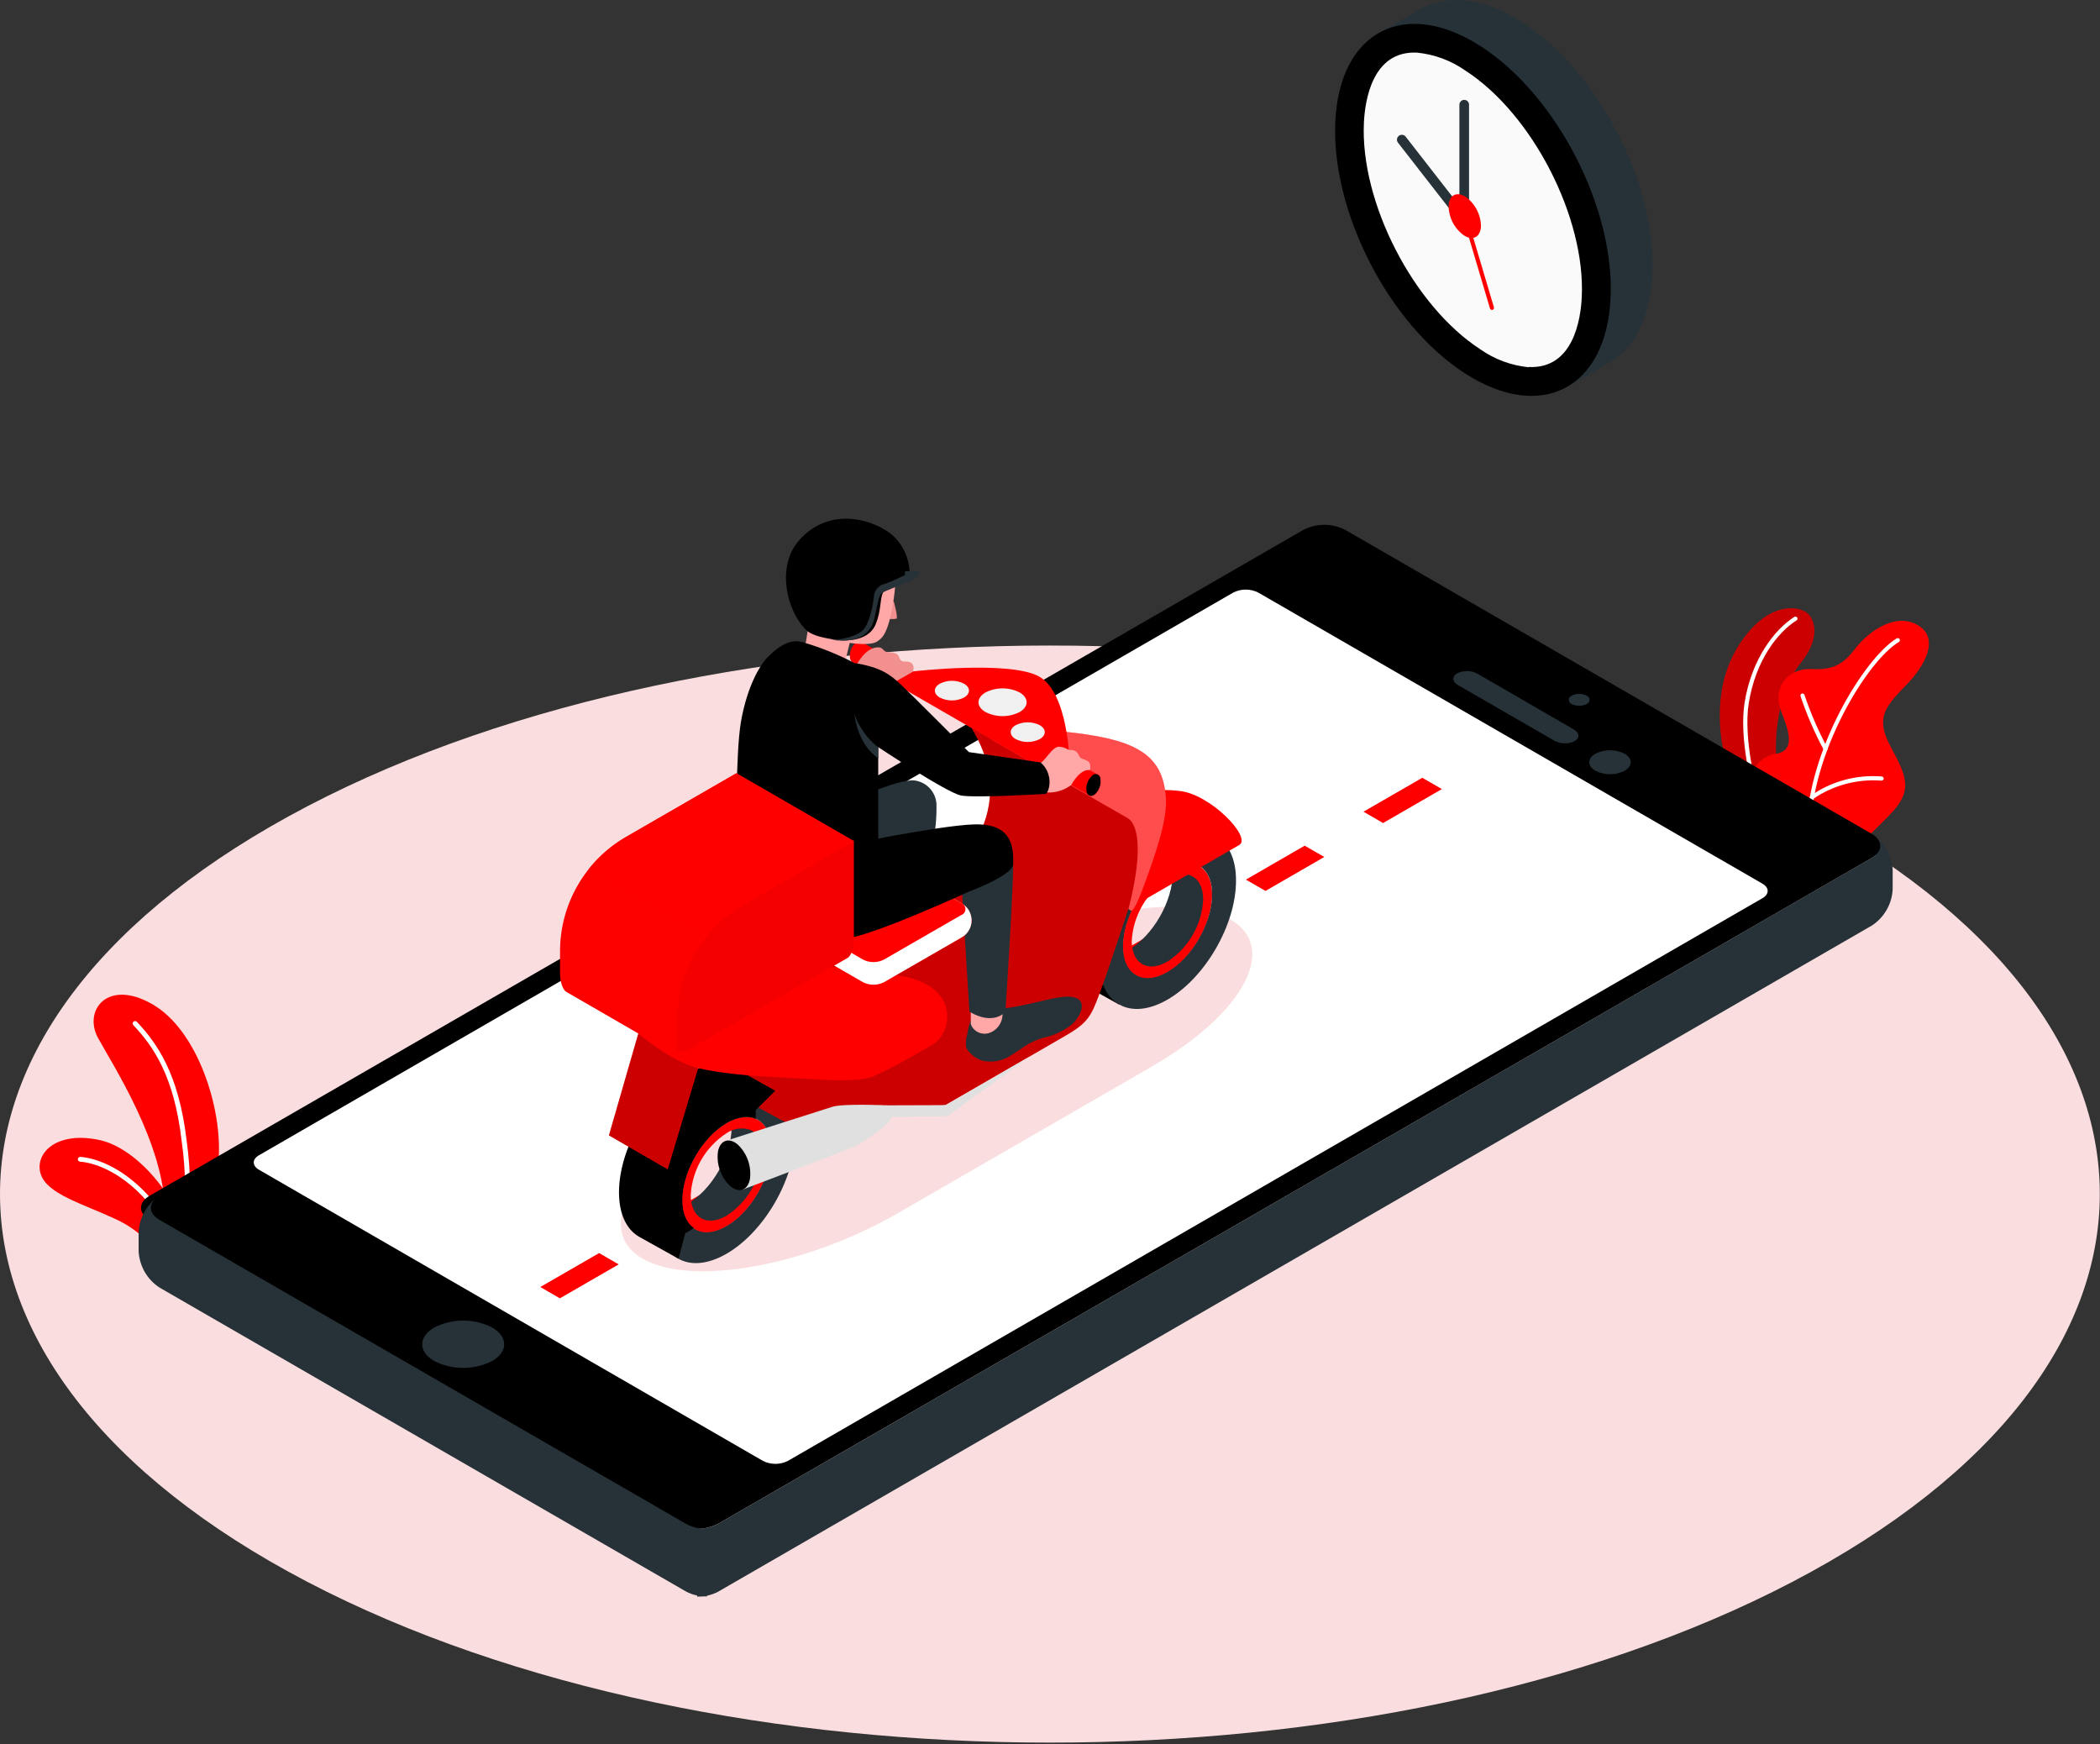 <svg width="289" height="240" viewBox="0 0 289 240" fill="none" xmlns="http://www.w3.org/2000/svg">
<rect x="0" y="0" width="289" height="240" fill="#333333" stroke="none"/>
<path d="M42.318 217.683C98.757 247.165 190.224 247.165 246.65 217.683C303.077 188.202 303.09 140.42 246.65 110.939C190.21 81.457 98.744 81.464 42.318 110.939C-14.109 140.414 -14.102 188.208 42.318 217.683Z" fill="#FADEDF"/>
<path d="M25.578 170.686H27.955C29.045 167.048 29.759 163.308 30.087 159.524C30.605 152.519 27.211 141.795 20.996 138.203C14.781 134.611 11.415 139.053 13.5 142.851C15.585 146.649 22.617 157.452 22.709 166.748L25.578 170.686Z" fill="#FF0000"/>
<path d="M25.007 170.686H25.671C26.32 166.098 26.32 161.442 25.671 156.854C24.595 147.764 21.607 143.541 18.832 140.606C18.771 140.542 18.687 140.505 18.599 140.502C18.511 140.5 18.425 140.532 18.36 140.593C18.296 140.654 18.259 140.738 18.256 140.826C18.254 140.914 18.286 141 18.347 141.065C21.05 143.913 23.958 148.03 24.987 156.927C25.645 161.489 25.652 166.122 25.007 170.686Z" fill="white"/>
<path d="M25.771 170.686C24.549 164.922 18.998 158.07 13.759 156.888C7.683 155.56 4.728 158.767 5.598 161.536C6.468 164.305 11.269 165.593 15.93 167.764C17.5 168.491 18.934 169.478 20.173 170.686H25.771Z" fill="#FF0000"/>
<path d="M23.559 170.686H24.27C21.7 164.225 15.857 159.617 11.076 159.192C11.033 159.187 10.989 159.191 10.948 159.204C10.906 159.217 10.867 159.237 10.834 159.265C10.8 159.293 10.773 159.327 10.753 159.366C10.733 159.405 10.721 159.447 10.718 159.491C10.712 159.534 10.716 159.578 10.728 159.62C10.74 159.662 10.761 159.701 10.789 159.735C10.817 159.769 10.852 159.796 10.891 159.816C10.93 159.835 10.973 159.847 11.017 159.849C15.532 160.254 21.05 164.583 23.559 170.686Z" fill="white"/>
<path d="M240.117 109.936L245.09 112.546L245.508 109.432C243.045 102.486 245.07 94.611 247.733 91.331C250.395 88.051 249.884 85.641 248.921 84.565C247.958 83.489 244.306 82.672 240.694 86.895C237.082 91.119 236.252 96.245 236.856 101.417C237.241 104.651 238.941 107.971 240.117 109.936Z" fill="#FF0000"/>
<path opacity="0.2" d="M240.117 109.936L245.09 112.546L245.508 109.432C243.045 102.486 245.07 94.611 247.733 91.331C250.395 88.051 249.884 85.641 248.921 84.565C247.958 83.489 244.306 82.672 240.694 86.895C237.082 91.119 236.252 96.245 236.856 101.417C237.241 104.651 238.941 107.971 240.117 109.936Z" fill="black"/>
<path d="M242.168 111.012L243.151 111.53C243.141 111.511 243.13 111.493 243.118 111.477C241.71 109.803 239.891 101.61 240.654 96.809C241.597 90.879 244.638 87.008 247.241 85.368C247.273 85.349 247.301 85.323 247.322 85.292C247.344 85.262 247.359 85.227 247.367 85.191C247.375 85.154 247.376 85.116 247.369 85.079C247.362 85.043 247.348 85.008 247.327 84.977C247.285 84.913 247.22 84.868 247.146 84.852C247.071 84.836 246.994 84.85 246.929 84.89C244.273 86.597 241.059 90.6 240.083 96.723C239.379 101.191 240.787 108.27 242.168 111.012Z" fill="white"/>
<path d="M245.189 98.084C246.644 101.65 246.637 103.396 244.266 103.761C242.128 104.08 239.532 106.676 241.942 110.893L256.046 118.29C256.081 117.501 256.276 116.728 256.618 116.017C256.961 115.306 257.444 114.672 258.038 114.153C260.355 111.836 262.493 110.089 262.161 107.513C261.829 104.937 259.592 102.453 259.22 100.209C258.848 97.965 259.99 96.683 262.427 94.166C264.864 91.65 267.075 87.746 263.821 85.966C260.568 84.187 256.843 87.234 255.289 89.286C253.735 91.338 252.314 92.241 249.253 92.068C246.192 91.896 243.735 94.518 245.189 98.084Z" fill="#FF0000"/>
<path d="M249.18 114.691C249.114 103.748 256.955 90.933 261.318 88.343C261.382 88.302 261.429 88.238 261.447 88.164C261.466 88.09 261.455 88.011 261.418 87.945C261.378 87.881 261.315 87.835 261.242 87.816C261.169 87.798 261.091 87.808 261.026 87.845C256.604 90.501 248.695 103.323 248.609 114.405L249.18 114.691Z" fill="white"/>
<path d="M251.278 103.316C251.218 103.33 251.155 103.323 251.1 103.296C251.045 103.27 251 103.225 250.973 103.17C249.706 100.807 248.64 98.341 247.786 95.8C247.774 95.764 247.77 95.726 247.773 95.689C247.776 95.651 247.787 95.615 247.804 95.582C247.822 95.549 247.845 95.519 247.874 95.495C247.903 95.471 247.936 95.452 247.972 95.441C248.007 95.43 248.045 95.426 248.082 95.429C248.12 95.432 248.156 95.442 248.189 95.46C248.223 95.477 248.252 95.501 248.276 95.529C248.3 95.558 248.319 95.591 248.33 95.627C249.176 98.133 250.229 100.565 251.477 102.898C251.513 102.966 251.52 103.045 251.498 103.118C251.475 103.191 251.425 103.253 251.358 103.29L251.278 103.316Z" fill="white"/>
<path d="M249.393 110.023C249.338 110.033 249.282 110.028 249.23 110.008C249.179 109.988 249.134 109.954 249.1 109.91C249.057 109.846 249.04 109.768 249.053 109.692C249.067 109.617 249.11 109.549 249.173 109.505C252.033 107.503 255.502 106.564 258.981 106.849C259.056 106.859 259.125 106.898 259.172 106.958C259.219 107.019 259.239 107.095 259.23 107.171C259.22 107.247 259.181 107.315 259.12 107.362C259.06 107.409 258.983 107.43 258.908 107.42C255.577 107.166 252.259 108.059 249.505 109.95C249.473 109.981 249.435 110.006 249.393 110.023Z" fill="white"/>
<path d="M20.591 167.863L93.06 209.695C93.951 210.147 94.936 210.383 95.936 210.383C96.935 210.383 97.92 210.147 98.811 209.695L257.593 118.063C259.18 117.147 259.18 115.66 257.593 114.743L185.124 72.911C184.234 72.456 183.249 72.219 182.249 72.219C181.249 72.219 180.264 72.456 179.374 72.911L20.591 164.543C19.005 165.46 19.005 166.947 20.591 167.863Z" fill="black"/>
<path d="M59.761 187.285C60.996 187.909 62.361 188.234 63.745 188.234C65.129 188.234 66.493 187.909 67.729 187.285C69.94 186.011 69.94 183.965 67.729 182.671C66.494 182.044 65.129 181.718 63.745 181.718C62.36 181.718 60.995 182.044 59.761 182.671C57.55 183.965 57.55 186.024 59.761 187.285Z" fill="#263238"/>
<path d="M94.422 209.695L21.953 167.863C20.532 167.04 20.386 165.765 21.508 164.849C20.799 165.409 20.216 166.113 19.797 166.914C19.379 167.715 19.134 168.595 19.078 169.497V172.199C19.132 173.197 19.421 174.167 19.92 175.033C20.42 175.898 21.116 176.633 21.953 177.179L94.422 219.011C95.308 219.474 96.297 219.703 97.297 219.675V210.386C96.295 210.405 95.305 210.167 94.422 209.695Z" fill="#263238"/>
<path d="M257.586 127.372C258.425 126.828 259.123 126.093 259.624 125.228C260.125 124.362 260.414 123.391 260.468 122.392V119.69C260.414 118.787 260.169 117.905 259.749 117.104C259.329 116.303 258.743 115.6 258.031 115.042C259.16 115.958 259.014 117.233 257.593 118.05L98.811 209.695C97.924 210.156 96.935 210.385 95.936 210.359V219.702C96.935 219.727 97.924 219.499 98.811 219.038L257.586 127.372Z" fill="#263238"/>
<path d="M104.999 201.03L35.638 160.964C34.681 160.413 34.681 159.517 35.638 158.972L169.713 81.543C170.247 81.272 170.839 81.13 171.439 81.13C172.039 81.13 172.63 81.272 173.165 81.543L242.553 121.602C243.503 122.154 243.503 123.043 242.553 123.594L108.425 201.03C107.894 201.298 107.307 201.437 106.712 201.437C106.117 201.437 105.531 201.298 104.999 201.03Z" fill="white"/>
<path d="M77.051 178.66L85.145 173.985L82.45 172.432L74.356 177.1L77.051 178.66Z" fill="#FF0000"/>
<path d="M174.155 122.598L182.249 117.924L179.546 116.37L171.459 121.045L174.155 122.598Z" fill="#FF0000"/>
<path d="M190.336 113.256L198.43 108.581L195.735 107.027L187.641 111.695L190.336 113.256Z" fill="#FF0000"/>
<path d="M216.312 96.888C216.626 97.045 216.973 97.127 217.325 97.127C217.676 97.127 218.023 97.045 218.337 96.888C218.459 96.846 218.565 96.768 218.64 96.663C218.715 96.558 218.755 96.433 218.755 96.304C218.755 96.175 218.715 96.049 218.64 95.945C218.565 95.84 218.459 95.761 218.337 95.719C218.024 95.559 217.677 95.476 217.325 95.476C216.973 95.476 216.626 95.559 216.312 95.719C216.19 95.761 216.084 95.84 216.009 95.945C215.935 96.049 215.894 96.175 215.894 96.304C215.894 96.433 215.935 96.558 216.009 96.663C216.084 96.768 216.19 96.846 216.312 96.888Z" fill="#263238"/>
<path d="M219.546 106.058C220.172 106.376 220.865 106.541 221.568 106.541C222.27 106.541 222.963 106.376 223.59 106.058C224.705 105.394 224.705 104.365 223.59 103.721C222.963 103.404 222.27 103.238 221.568 103.238C220.865 103.238 220.172 103.404 219.546 103.721C218.43 104.365 218.43 105.414 219.546 106.058Z" fill="#263238"/>
<path d="M216.691 101.994C217.434 101.563 217.394 100.846 216.604 100.387L203.324 92.705C202.897 92.476 202.421 92.352 201.936 92.342C201.451 92.333 200.971 92.439 200.535 92.652C199.792 93.084 199.832 93.801 200.622 94.259L213.942 101.941C214.364 102.163 214.833 102.284 215.31 102.293C215.787 102.302 216.26 102.2 216.691 101.994Z" fill="#263238"/>
<path d="M88.445 173.202C95.159 177.067 110.895 174.258 123.598 166.921L158.491 146.782C171.193 139.445 176.04 130.374 169.314 126.516C162.588 122.659 146.838 125.481 134.122 132.811L99.295 152.924C86.6 160.254 81.739 169.358 88.445 173.202Z" fill="#FADEDF"/>
<path d="M190.038 4.367H190.071L195.814 1.047H195.861C199.48 -0.786 204.314 -0.281 209.519 3.105C219.984 9.838 227.972 25.376 227.368 37.799C227.062 43.995 224.712 48.244 221.08 50.117H221.046L215.296 53.437H215.256C211.637 55.276 206.797 54.765 201.585 51.385C191.127 44.645 183.139 29.114 183.743 16.691C184.062 10.489 186.445 6.239 190.038 4.367Z" fill="#263238"/>
<path d="M215.588 53.264L221.066 50.077H221.106C224.705 48.198 227.082 43.948 227.388 37.76C227.653 32.222 226.212 26.067 223.609 20.35L217.859 23.67C220.469 29.387 221.91 35.542 221.637 41.086C221.352 47.129 219.068 51.332 215.588 53.264Z" fill="#263238"/>
<path d="M201.611 51.378C191.153 44.639 183.165 29.108 183.769 16.684C184.374 4.261 193.358 -0.354 203.796 6.379C214.234 13.112 222.248 28.649 221.644 41.073C221.04 53.496 212.069 58.111 201.611 51.378Z" fill="black"/>
<path d="M210.376 50.502C216.544 50.801 217.547 43.862 217.68 40.874C218.211 29.918 210.867 15.642 201.644 9.699C199.679 8.323 197.392 7.476 195.004 7.242C188.842 6.943 187.84 13.882 187.7 16.87C187.169 27.826 194.506 42.102 203.736 48.078C205.701 49.455 207.988 50.301 210.376 50.535V50.502Z" fill="#FAFAFA"/>
<path d="M201.498 30.934C201.571 30.934 201.643 30.92 201.711 30.894C201.849 30.849 201.969 30.759 202.052 30.639C202.135 30.519 202.176 30.375 202.169 30.23V14.407C202.169 14.231 202.099 14.062 201.974 13.937C201.85 13.813 201.681 13.743 201.505 13.743C201.329 13.743 201.16 13.813 201.035 13.937C200.911 14.062 200.841 14.231 200.841 14.407V28.304L193.451 18.809C193.341 18.668 193.181 18.576 193.004 18.554C192.827 18.532 192.649 18.58 192.508 18.689C192.367 18.799 192.275 18.959 192.253 19.136C192.23 19.313 192.279 19.491 192.388 19.632L200.987 30.675C201.047 30.753 201.125 30.817 201.213 30.862C201.302 30.907 201.399 30.931 201.498 30.934Z" fill="#263238"/>
<path d="M205.31 42.64C205.34 42.646 205.372 42.646 205.403 42.64C205.473 42.618 205.532 42.57 205.568 42.506C205.604 42.442 205.614 42.366 205.595 42.294L201.87 29.752C201.849 29.68 201.8 29.62 201.735 29.585C201.67 29.549 201.593 29.541 201.521 29.562C201.45 29.584 201.39 29.632 201.355 29.697C201.319 29.763 201.311 29.84 201.332 29.911L205.051 42.454C205.07 42.508 205.105 42.554 205.151 42.587C205.197 42.621 205.253 42.639 205.31 42.64Z" fill="#FF0000"/>
<path d="M201.711 27.089C200.476 26.299 199.42 26.843 199.354 28.304C199.358 29.101 199.55 29.886 199.914 30.594C200.279 31.302 200.806 31.915 201.452 32.381C202.68 33.178 203.736 32.633 203.809 31.173C203.803 30.375 203.611 29.59 203.246 28.881C202.882 28.172 202.356 27.558 201.711 27.089Z" fill="#FF0000"/>
<path d="M93.24 169.318L101.327 164.643L98.631 163.089L90.544 167.757L93.24 169.318Z" fill="#FF0000"/>
<path d="M109.421 159.975L117.515 155.3L114.813 153.747L106.725 158.414L109.421 159.975Z" fill="#FF0000"/>
<path d="M106.095 158.069C106.095 161.974 103.359 166.701 99.979 168.693C98.18 169.736 96.559 169.769 95.444 168.985C94.994 168.632 94.625 168.187 94.36 167.68C94.096 167.173 93.942 166.615 93.91 166.044C94.137 165.938 94.359 165.82 94.574 165.692C97.954 163.747 100.69 158.999 100.69 155.068C100.693 154.777 100.675 154.487 100.636 154.198C101.143 153.93 101.7 153.771 102.271 153.729C102.843 153.688 103.417 153.767 103.956 153.959C105.284 154.517 106.095 155.958 106.095 158.069Z" fill="#263238"/>
<path d="M106.646 150.048L106.533 149.982C104.833 149.079 102.549 149.244 99.979 150.719C94.767 153.726 90.537 161.044 90.537 167.066C90.537 170.094 91.606 172.212 93.333 173.195C95.059 174.178 97.39 174.012 99.973 172.531C105.185 169.523 109.408 162.199 109.408 156.177C109.415 153.149 108.366 151.031 106.646 150.048ZM100.006 168.68C98.2 169.722 96.579 169.755 95.464 168.965C94.481 168.301 93.884 166.973 93.884 165.147C93.884 161.25 96.626 156.515 100.006 154.523C101.546 153.634 102.947 153.481 103.99 153.939C105.278 154.49 106.088 155.931 106.088 158.056C106.095 161.987 103.359 166.734 99.979 168.693L100.006 168.68Z" fill="#263238"/>
<path d="M104.302 154.119L104.229 154.079C103.127 153.488 101.632 153.601 99.979 154.55C96.599 156.502 93.857 161.25 93.857 165.174C93.857 167.166 94.521 168.494 95.67 169.158C96.819 169.822 98.326 169.689 99.979 168.72C103.359 166.768 106.095 162.02 106.095 158.096C106.095 156.13 105.411 154.749 104.302 154.119ZM99.979 167.299C98.532 168.136 97.23 168.162 96.327 167.525C95.544 166.974 95.059 165.918 95.059 164.457C95.152 162.75 95.646 161.089 96.501 159.609C97.356 158.129 98.547 156.871 99.979 155.938C100.444 155.613 100.979 155.401 101.54 155.32C102.102 155.238 102.674 155.288 103.213 155.466C104.249 155.911 104.899 157.067 104.899 158.786C104.807 160.492 104.313 162.152 103.458 163.632C102.603 165.111 101.411 166.367 99.979 167.299Z" fill="#FF0000"/>
<path d="M125.603 150.626L133.697 145.958L131.001 144.397L122.907 149.072L125.603 150.626Z" fill="#FF0000"/>
<path d="M141.791 141.284L149.879 136.616L147.183 135.055L139.089 139.73L141.791 141.284Z" fill="#FF0000"/>
<path d="M157.973 131.941L166.06 127.273L163.365 125.712L155.27 130.387L157.973 131.941Z" fill="#FF0000"/>
<path d="M117.701 88.496C117.786 88.382 117.904 88.299 118.039 88.258C118.174 88.217 118.319 88.22 118.452 88.267C118.585 88.313 118.7 88.401 118.78 88.518C118.86 88.634 118.901 88.773 118.897 88.914C118.948 89.292 118.91 89.677 118.784 90.037C118.658 90.397 118.449 90.722 118.173 90.986C117.642 91.444 117.104 91.258 116.978 90.567C116.926 90.189 116.965 89.805 117.091 89.445C117.217 89.084 117.426 88.759 117.701 88.496Z" fill="#FF0000"/>
<path d="M123.93 91.43L118.518 88.303L117.329 91.165L122.761 94.299L123.93 91.43Z" fill="#FF0000"/>
<path d="M123.1 91.609C123.631 91.158 124.162 91.344 124.295 92.034C124.344 92.412 124.303 92.795 124.176 93.154C124.049 93.513 123.84 93.837 123.564 94.099C123.033 94.558 122.495 94.372 122.369 93.681C122.321 93.303 122.362 92.918 122.489 92.558C122.615 92.199 122.825 91.874 123.1 91.609Z" fill="#FF0000"/>
<path d="M164.693 117.798C164.693 117.93 164.693 118.05 164.693 118.183C164.693 118.448 164.693 118.721 164.693 118.993C163.617 118.535 162.216 118.687 160.675 119.577C157.296 121.529 154.553 126.277 154.553 130.201C154.553 132.02 155.151 133.335 156.134 134.019C155.858 134.215 155.572 134.397 155.277 134.564L154.965 134.723L154.029 138.249L148.611 135.228C146.897 134.238 145.842 132.127 145.842 129.112C145.842 123.09 150.065 115.772 155.277 112.758C157.853 111.27 160.184 111.118 161.917 112.094L167.229 115.069L167.342 115.135L164.693 117.798Z" fill="black"/>
<path d="M167.335 115.075L167.222 115.009C165.523 114.106 163.238 114.272 160.669 115.746C155.456 118.754 151.227 126.071 151.227 132.094C151.227 135.121 152.296 137.24 154.022 138.222C155.749 139.205 158.079 139.039 160.662 137.558C165.875 134.55 170.098 127.226 170.098 121.204C170.118 118.176 169.048 116.058 167.335 115.075ZM160.695 133.707C158.889 134.75 157.269 134.783 156.154 133.993C155.171 133.329 154.573 132.001 154.573 130.175C154.573 126.277 157.316 121.543 160.695 119.551C162.236 118.661 163.637 118.508 164.713 118.966C166.001 119.517 166.811 120.958 166.811 123.083C166.797 127.014 164.049 131.762 160.669 133.707H160.695Z" fill="#263238"/>
<path d="M166.798 123.11C166.798 127.014 164.062 131.742 160.682 133.734C158.883 134.776 157.263 134.81 156.147 134.026C155.697 133.673 155.328 133.228 155.063 132.72C154.799 132.213 154.645 131.656 154.613 131.084C154.84 130.978 155.062 130.861 155.277 130.733C158.657 128.787 161.393 124.039 161.393 120.109C161.396 119.818 161.378 119.527 161.339 119.239C161.846 118.971 162.403 118.811 162.974 118.77C163.546 118.729 164.12 118.807 164.659 119C165.974 119.557 166.798 120.985 166.798 123.11Z" fill="#263238"/>
<path d="M164.991 119.146L164.918 119.099C163.816 118.515 162.315 118.621 160.669 119.577C157.289 121.53 154.547 126.271 154.547 130.201C154.547 132.193 155.211 133.521 156.359 134.185C157.508 134.849 159.015 134.71 160.669 133.74C164.048 131.795 166.784 127.047 166.784 123.117C166.797 121.158 166.133 119.783 164.991 119.146ZM160.669 132.32C159.215 133.163 157.913 133.189 157.017 132.552C156.227 132.001 155.748 130.945 155.748 129.484C155.841 127.778 156.335 126.117 157.19 124.637C158.045 123.156 159.237 121.899 160.669 120.965C161.904 120.248 163.033 120.122 163.896 120.494C164.932 120.939 165.582 122.094 165.582 123.814C165.49 125.518 164.997 127.177 164.143 128.655C163.289 130.133 162.099 131.388 160.669 132.32Z" fill="#FF0000"/>
<path d="M155.271 125.095L170.543 116.277C172.315 115.248 166.559 109.239 162.276 108.834C159.918 108.549 157.526 108.775 155.264 109.498C155.264 109.498 158.524 113.674 157.966 116.045C157.409 118.415 155.271 125.095 155.271 125.095Z" fill="#FF0000"/>
<path d="M133.697 100.175C133.697 100.175 155.835 111.344 156.791 112.014C157.747 112.685 156.791 120.474 155.27 125.095C153.75 129.717 151.413 136.821 150.476 138.813C149.54 140.805 148.318 141.549 146.074 142.844L130.138 152.054L108.565 154.683L99.999 150.035L102.23 136.018C102.23 136.018 125.158 123.82 128.299 122.008C131.439 120.195 140.729 111.689 133.697 100.175Z" fill="#FF0000"/>
<path opacity="0.2" d="M133.697 100.175C133.697 100.175 155.835 111.344 156.791 112.014C157.747 112.685 156.791 120.474 155.27 125.095C153.75 129.717 151.413 136.821 150.476 138.813C149.54 140.805 148.318 141.549 146.074 142.844L130.138 152.054L108.565 154.683L99.999 150.035L102.23 136.018C102.23 136.018 125.158 123.82 128.299 122.008C131.439 120.195 140.729 111.689 133.697 100.175Z" fill="black"/>
<path d="M157.216 122.432C159.208 117.081 160.695 112.645 160.443 109.65C160.138 106.098 158.81 103.196 152.953 101.736C147.097 100.275 138.909 100.301 138.909 100.301L136.419 101.742C136.419 101.742 153.258 111.503 155.171 112.565C156.339 113.229 157.588 116.158 155.297 125.102L155.689 125.327C155.881 125.447 156.579 124.152 157.216 122.432Z" fill="#FF0000"/>
<path opacity="0.3" d="M157.216 122.432C159.208 117.081 160.695 112.645 160.443 109.65C160.138 106.098 158.81 103.196 152.953 101.736C147.097 100.275 138.909 100.301 138.909 100.301L136.419 101.742C136.419 101.742 153.258 111.503 155.171 112.565C156.339 113.229 157.588 116.158 155.297 125.102L155.689 125.327C155.881 125.447 156.579 124.152 157.216 122.432Z" fill="white"/>
<path d="M144.461 106.403L147.183 104.85C147.183 104.85 147.024 95.414 143.053 93.123C139.082 90.833 125.603 92.393 125.603 92.393L122.907 93.947L144.461 106.403Z" fill="#FF0000"/>
<path d="M135.629 95.282C134.335 96.032 134.335 97.24 135.629 97.984C136.355 98.354 137.159 98.546 137.973 98.546C138.788 98.546 139.591 98.354 140.317 97.984C141.605 97.24 141.605 96.025 140.317 95.282C139.59 94.915 138.787 94.724 137.973 94.724C137.159 94.724 136.356 94.915 135.629 95.282Z" fill="#F0F0F0"/>
<path d="M139.773 99.79C138.863 100.321 138.863 101.178 139.773 101.702C140.287 101.965 140.856 102.102 141.433 102.102C142.01 102.102 142.579 101.965 143.093 101.702C144.009 101.178 144.009 100.321 143.093 99.79C142.578 99.53 142.009 99.395 141.433 99.395C140.856 99.395 140.288 99.53 139.773 99.79Z" fill="#F0F0F0"/>
<path d="M129.341 94.08C128.425 94.604 128.425 95.461 129.341 95.992C129.856 96.252 130.425 96.387 131.001 96.387C131.578 96.387 132.146 96.252 132.661 95.992C133.578 95.461 133.578 94.604 132.661 94.08C132.147 93.817 131.578 93.68 131.001 93.68C130.424 93.68 129.855 93.817 129.341 94.08Z" fill="#F0F0F0"/>
<path d="M144.885 103.668C145.417 103.209 145.948 103.395 146.081 104.086C146.13 104.464 146.089 104.849 145.962 105.209C145.835 105.569 145.626 105.894 145.35 106.158C145.266 106.271 145.147 106.354 145.012 106.395C144.877 106.436 144.733 106.433 144.599 106.386C144.466 106.34 144.351 106.252 144.271 106.136C144.192 106.019 144.151 105.88 144.155 105.739C144.104 105.361 144.144 104.976 144.271 104.615C144.398 104.255 144.608 103.93 144.885 103.668Z" fill="#FF0000"/>
<path d="M151.081 106.603L145.662 103.475L144.48 106.337L149.905 109.464L151.081 106.603Z" fill="#FF0000"/>
<path d="M150.244 106.782C150.329 106.669 150.447 106.586 150.582 106.545C150.717 106.504 150.862 106.507 150.995 106.553C151.128 106.6 151.243 106.688 151.323 106.804C151.403 106.921 151.443 107.059 151.439 107.2C151.49 107.579 151.45 107.964 151.323 108.324C151.196 108.684 150.985 109.009 150.709 109.272C150.178 109.73 149.646 109.538 149.514 108.854C149.464 108.475 149.504 108.091 149.631 107.731C149.758 107.371 149.968 107.046 150.244 106.782Z" fill="#FF0000"/>
<path d="M150.244 106.782C150.329 106.669 150.447 106.586 150.582 106.545C150.717 106.504 150.862 106.507 150.995 106.553C151.128 106.6 151.243 106.688 151.323 106.804C151.403 106.921 151.443 107.059 151.439 107.2C151.49 107.579 151.45 107.964 151.323 108.324C151.196 108.684 150.985 109.009 150.709 109.272C150.178 109.73 149.646 109.538 149.514 108.854C149.464 108.475 149.504 108.091 149.631 107.731C149.758 107.371 149.968 107.046 150.244 106.782Z" fill="black"/>
<path d="M104.003 152.757C104.003 152.89 104.003 153.009 104.003 153.142C104.003 153.408 104.003 153.68 104.003 153.952C102.927 153.494 101.526 153.647 100.019 154.537C96.639 156.489 93.897 161.236 93.897 165.161C93.897 166.98 94.495 168.295 95.477 168.979C95.201 169.175 94.915 169.357 94.621 169.523L94.309 169.682L93.372 173.208L87.954 170.187C86.241 169.198 85.185 167.086 85.185 164.072C85.185 158.049 89.408 150.732 94.621 147.717C97.197 146.23 99.528 146.077 101.261 147.053L106.573 150.028L106.686 150.094L104.003 152.757Z" fill="black"/>
<path d="M87.841 142.22L83.797 156.237L91.892 160.911L96.082 146.981L87.841 142.22Z" fill="#FF0000"/>
<path opacity="0.2" d="M87.841 142.22L83.797 156.237L91.892 160.911L96.082 146.981L87.841 142.22Z" fill="black"/>
<path d="M87.841 142.219C87.841 142.219 92.43 146.117 96.082 146.98C100.876 148.142 108.498 148.268 111.201 148.454C115.331 148.74 118.452 148.733 119.913 148.209C121.805 147.545 126.891 144.59 128.299 143.78C130.995 142.226 132.143 136.111 124.713 134.437C119.689 133.396 114.572 132.874 109.441 132.877L87.841 142.219Z" fill="#FF0000"/>
<path d="M133.598 140.427C133.367 141.004 133.21 141.609 133.133 142.226C132.919 142.868 132.869 143.552 132.987 144.218C133.493 145.055 134.289 145.677 135.224 145.965C135.898 146.114 136.595 146.124 137.273 145.993C137.95 145.861 138.593 145.592 139.162 145.201C140.536 144.378 141.572 143.382 143.524 142.824C144.92 142.529 146.234 141.933 147.376 141.078C148.458 140.208 149.905 137.804 147.834 137.246C145.762 136.689 141.26 138.654 137.157 138.833L133.598 140.427Z" fill="#263238"/>
<path d="M133.598 137.864V140.931C133.723 141.276 133.942 141.579 134.229 141.808C134.516 142.036 134.86 142.181 135.224 142.226C135.558 142.275 135.898 142.239 136.214 142.12C136.711 141.93 137.142 141.599 137.454 141.167C137.765 140.735 137.943 140.222 137.967 139.69L138.086 137.864H133.598Z" fill="#FFA8A7"/>
<path d="M139.441 118.893C139.441 122.711 138.365 139.218 138.365 139.218C138.365 139.218 136.805 141.21 133.412 139.218L132.27 120.772L139.441 118.893Z" fill="#263238"/>
<path d="M121.645 135.161L132.269 129.039C132.705 128.811 133.069 128.468 133.324 128.047C133.578 127.626 133.713 127.144 133.713 126.652C133.713 126.161 133.578 125.678 133.324 125.258C133.069 124.837 132.705 124.494 132.269 124.265L124.355 119.697C123.909 119.471 123.416 119.354 122.917 119.354C122.417 119.354 121.925 119.471 121.479 119.697L110.855 125.819C110.422 126.049 110.059 126.393 109.806 126.813C109.554 127.234 109.42 127.715 109.42 128.206C109.42 128.697 109.554 129.178 109.806 129.599C110.059 130.019 110.422 130.363 110.855 130.593L118.77 135.161C119.216 135.387 119.708 135.505 120.208 135.505C120.707 135.505 121.2 135.387 121.645 135.161Z" fill="#FF0000"/>
<path d="M121.645 135.161L132.269 129.039C132.705 128.811 133.069 128.468 133.324 128.047C133.578 127.626 133.713 127.144 133.713 126.652C133.713 126.161 133.578 125.678 133.324 125.258C133.069 124.837 132.705 124.494 132.269 124.265L124.355 119.697C123.909 119.471 123.416 119.354 122.917 119.354C122.417 119.354 121.925 119.471 121.479 119.697L110.855 125.819C110.422 126.049 110.059 126.393 109.806 126.813C109.554 127.234 109.42 127.715 109.42 128.206C109.42 128.697 109.554 129.178 109.806 129.599C110.059 130.019 110.422 130.363 110.855 130.593L118.77 135.161C119.216 135.387 119.708 135.505 120.208 135.505C120.707 135.505 121.2 135.387 121.645 135.161Z" fill="white"/>
<path d="M110.855 127.479L118.77 132.047C119.216 132.273 119.708 132.391 120.208 132.391C120.707 132.391 121.2 132.273 121.645 132.047L132.269 125.925C132.443 125.866 132.594 125.755 132.7 125.606C132.807 125.457 132.864 125.278 132.864 125.095C132.864 124.912 132.807 124.734 132.7 124.585C132.594 124.436 132.443 124.324 132.269 124.265L124.355 119.697C123.909 119.471 123.417 119.354 122.917 119.354C122.418 119.354 121.925 119.471 121.479 119.697L110.855 125.819C110.682 125.878 110.531 125.99 110.425 126.138C110.318 126.287 110.261 126.466 110.261 126.649C110.261 126.832 110.318 127.011 110.425 127.16C110.531 127.308 110.682 127.42 110.855 127.479Z" fill="#FF0000"/>
<path d="M117.33 86.842L115.982 92.4L110.192 92.752L111.44 85.049L117.33 86.842Z" fill="#FFA8A7"/>
<path d="M122.973 82.659C122.973 82.659 123.637 85.009 123.365 85.142C122.947 85.206 122.522 85.206 122.104 85.142L122.973 82.659Z" fill="#F28F8F"/>
<path d="M121.865 75.155C122.794 76.251 123.644 78.05 122.987 82.459C122.27 87.28 121.38 87.838 120.663 88.303C119.727 88.913 115.982 88.588 114.926 87.818C113.658 86.895 111.699 83.967 111.234 81.078C110.689 77.685 111.825 73.92 114.322 73.276C117.834 72.367 121.074 74.226 121.865 75.155Z" fill="#FFA8A7"/>
<path d="M110.855 86.61C111.752 87.539 113.591 87.791 114.746 88.004C115.902 88.216 119.454 88.449 120.503 85.919C121.552 83.389 120.835 81.57 122.124 80.959C123.412 80.348 124.7 79.95 125.038 79.631C125.377 79.312 125.384 75.149 121.924 72.991C118.465 70.833 113.166 70.335 109.68 74.711C107.037 78.091 108.12 83.754 110.855 86.61Z" fill="black"/>
<path d="M114.342 88.037C115.238 88.117 118.073 87.672 118.93 86.504C119.786 85.335 120.132 83.243 120.258 82.148C120.269 81.716 120.428 81.302 120.706 80.972C120.985 80.642 121.368 80.418 121.792 80.335C122.648 80.063 124.541 79.133 124.541 79.133V78.615C125.151 78.577 125.763 78.577 126.373 78.615C126.772 78.688 126.553 79.279 125.543 79.79C124.534 80.302 121.765 81.291 121.34 81.63C120.915 81.968 120.716 83.396 120.377 84.916C120.039 86.437 118.99 88.708 114.342 88.037Z" fill="#263238"/>
<path d="M122.309 94.325L125.629 92.419C125.948 91.457 125.437 90.972 124.534 91.032C123.631 91.091 123.91 90.215 123.359 89.969C122.635 89.637 122.223 89.823 121.898 89.671C121.572 89.518 121.433 89.133 121.008 89.086C119.109 88.907 117.814 91.616 117.814 91.616L122.309 94.325Z" fill="#F28F8F"/>
<path d="M99.773 118.707C99.773 118.707 114.441 111.436 116.997 110.261C119.554 109.086 123.564 107.379 125.696 107.379C126.529 107.448 127.309 107.815 127.893 108.413C128.477 109.01 128.827 109.799 128.876 110.633C128.904 111.914 128.831 113.195 128.657 114.464C124.627 115.786 120.509 116.822 116.333 117.565C110.231 118.628 99.773 118.707 99.773 118.707Z" fill="#263238"/>
<path d="M101.367 114.504C101.367 117.519 101.081 120.653 102.336 122.857C103.591 125.062 110.391 130.161 116.792 129.092C120.975 128.388 133.392 122.671 133.392 122.671C133.392 122.671 139.414 120.46 139.441 118.887C139.481 116.569 139.321 113.302 134.069 113.442C129.281 113.568 115.158 116.516 115.158 116.516L101.367 114.504Z" fill="black"/>
<path d="M105.464 90.62C107.735 88.25 109.269 88.051 110.358 88.343C112.86 89.059 115.283 90.029 117.589 91.238C117.589 91.238 116.712 99.724 120.862 102.167V115.394C120.862 115.394 120.736 116.828 118.93 118.256C117.336 119.511 113.731 120.779 109.428 120.421C104.315 119.996 101.367 114.504 101.367 114.504C101.367 114.504 101.234 103.688 101.958 99.392C102.808 94.379 104.68 91.444 105.464 90.62Z" fill="black"/>
<path d="M120.862 102.811C120.862 102.811 118.352 100.819 117.588 98.23C117.588 98.23 117.887 102.293 120.862 104.352V102.811Z" fill="#263238"/>
<path d="M144.095 109.053C145.287 109.102 146.46 108.738 147.415 108.024C147.415 108.024 148.571 105.779 149.992 105.972C149.992 105.972 150.244 105.016 149.66 104.704C149.075 104.392 148.823 104.478 148.584 104.146C148.345 103.814 148.318 103.196 147.256 103.196C146.818 103.196 146.877 102.884 145.815 102.758C144.753 102.632 143.704 105.082 142.927 105.082L144.095 109.053Z" fill="#FFA8A7"/>
<path d="M117.588 91.238C121.234 91.802 122.555 92.885 123.883 94.113C125.211 95.341 133.339 103.495 133.339 103.495L143.179 104.91C143.696 105.328 144.076 105.893 144.268 106.53C144.666 107.685 144.308 108.947 143.929 109.245C143.929 109.245 134.169 109.83 132.25 109.465C130.331 109.099 120.829 102.791 120.829 102.791C119.921 102.107 119.159 101.247 118.589 100.262C118.018 99.278 117.651 98.19 117.509 97.061C116.891 93.057 117.588 91.238 117.588 91.238Z" fill="black"/>
<path d="M108.837 126.31L93.757 144.716C93.59 144.737 93.422 144.748 93.253 144.749C92.655 144.759 92.064 144.62 91.533 144.344L78.798 136.987L77.934 136.489C77.463 136.217 77.071 135.101 77.071 133.999V130.898C77.071 127.713 77.909 124.584 79.501 121.825C81.093 119.066 83.383 116.775 86.141 115.181L101.347 106.403L117.529 115.746L108.837 126.31Z" fill="#FF0000"/>
<g opacity="0.1">
<path opacity="0.1" d="M108.837 126.31L93.757 144.716C93.59 144.737 93.422 144.748 93.253 144.749C92.655 144.759 92.064 144.62 91.533 144.344L78.798 136.987L77.934 136.489C77.463 136.217 77.071 135.101 77.071 133.999V130.898C77.071 127.713 77.909 124.584 79.501 121.825C81.093 119.066 83.383 116.775 86.141 115.181L101.347 106.403L117.529 115.746L108.837 126.31Z" fill="black"/>
</g>
<path d="M103.638 132.658L117.509 115.753L101.327 106.41L86.128 115.182C84.162 116.32 82.428 117.818 81.015 119.597L103.638 132.658Z" fill="#FF0000"/>
<path d="M117.509 129.325C117.509 130.427 117.124 131.543 116.646 131.815L115.782 132.313L94.959 144.338C94.58 144.542 94.165 144.671 93.737 144.716C93.57 144.738 93.402 144.749 93.233 144.75V140.241C93.232 137.055 94.071 133.925 95.665 131.166C97.258 128.407 99.55 126.116 102.31 124.524L104.03 123.535L117.509 115.746V129.325Z" fill="#FF0000"/>
<g opacity="0.2">
<path opacity="0.2" d="M117.509 129.325C117.509 130.427 117.124 131.543 116.646 131.815L115.782 132.313L94.959 144.338C94.58 144.542 94.165 144.671 93.737 144.716C93.57 144.738 93.402 144.749 93.233 144.75V140.241C93.232 137.055 94.071 133.925 95.665 131.166C97.258 128.407 99.55 126.116 102.31 124.524L104.03 123.535L117.509 115.746V129.325Z" fill="black"/>
</g>
<path d="M121.977 152.1L130.125 152.073L141.785 145.34L130.364 153.594L121.765 153.713L121.977 152.1Z" fill="#E0E0E0"/>
<path d="M102.197 163.693C102.197 163.693 116.885 158.155 118.133 157.505C119.598 156.607 120.988 155.592 122.29 154.47C122.555 154.119 122.68 153.681 122.639 153.242C122.599 152.804 122.396 152.396 122.071 152.1C122.071 152.1 116.095 151.827 114.561 152.299C113.704 152.558 99.88 156.993 99.88 156.993L102.197 163.693Z" fill="#E0E0E0"/>
<path d="M101.54 157.505C100.324 156.462 99.103 156.894 98.804 158.461C98.69 159.326 98.781 160.205 99.071 161.028C99.36 161.85 99.84 162.593 100.471 163.195C101.686 164.238 102.907 163.813 103.206 162.239C103.32 161.375 103.228 160.496 102.939 159.673C102.649 158.85 102.17 158.108 101.54 157.505Z" fill="black"/>
</svg>
